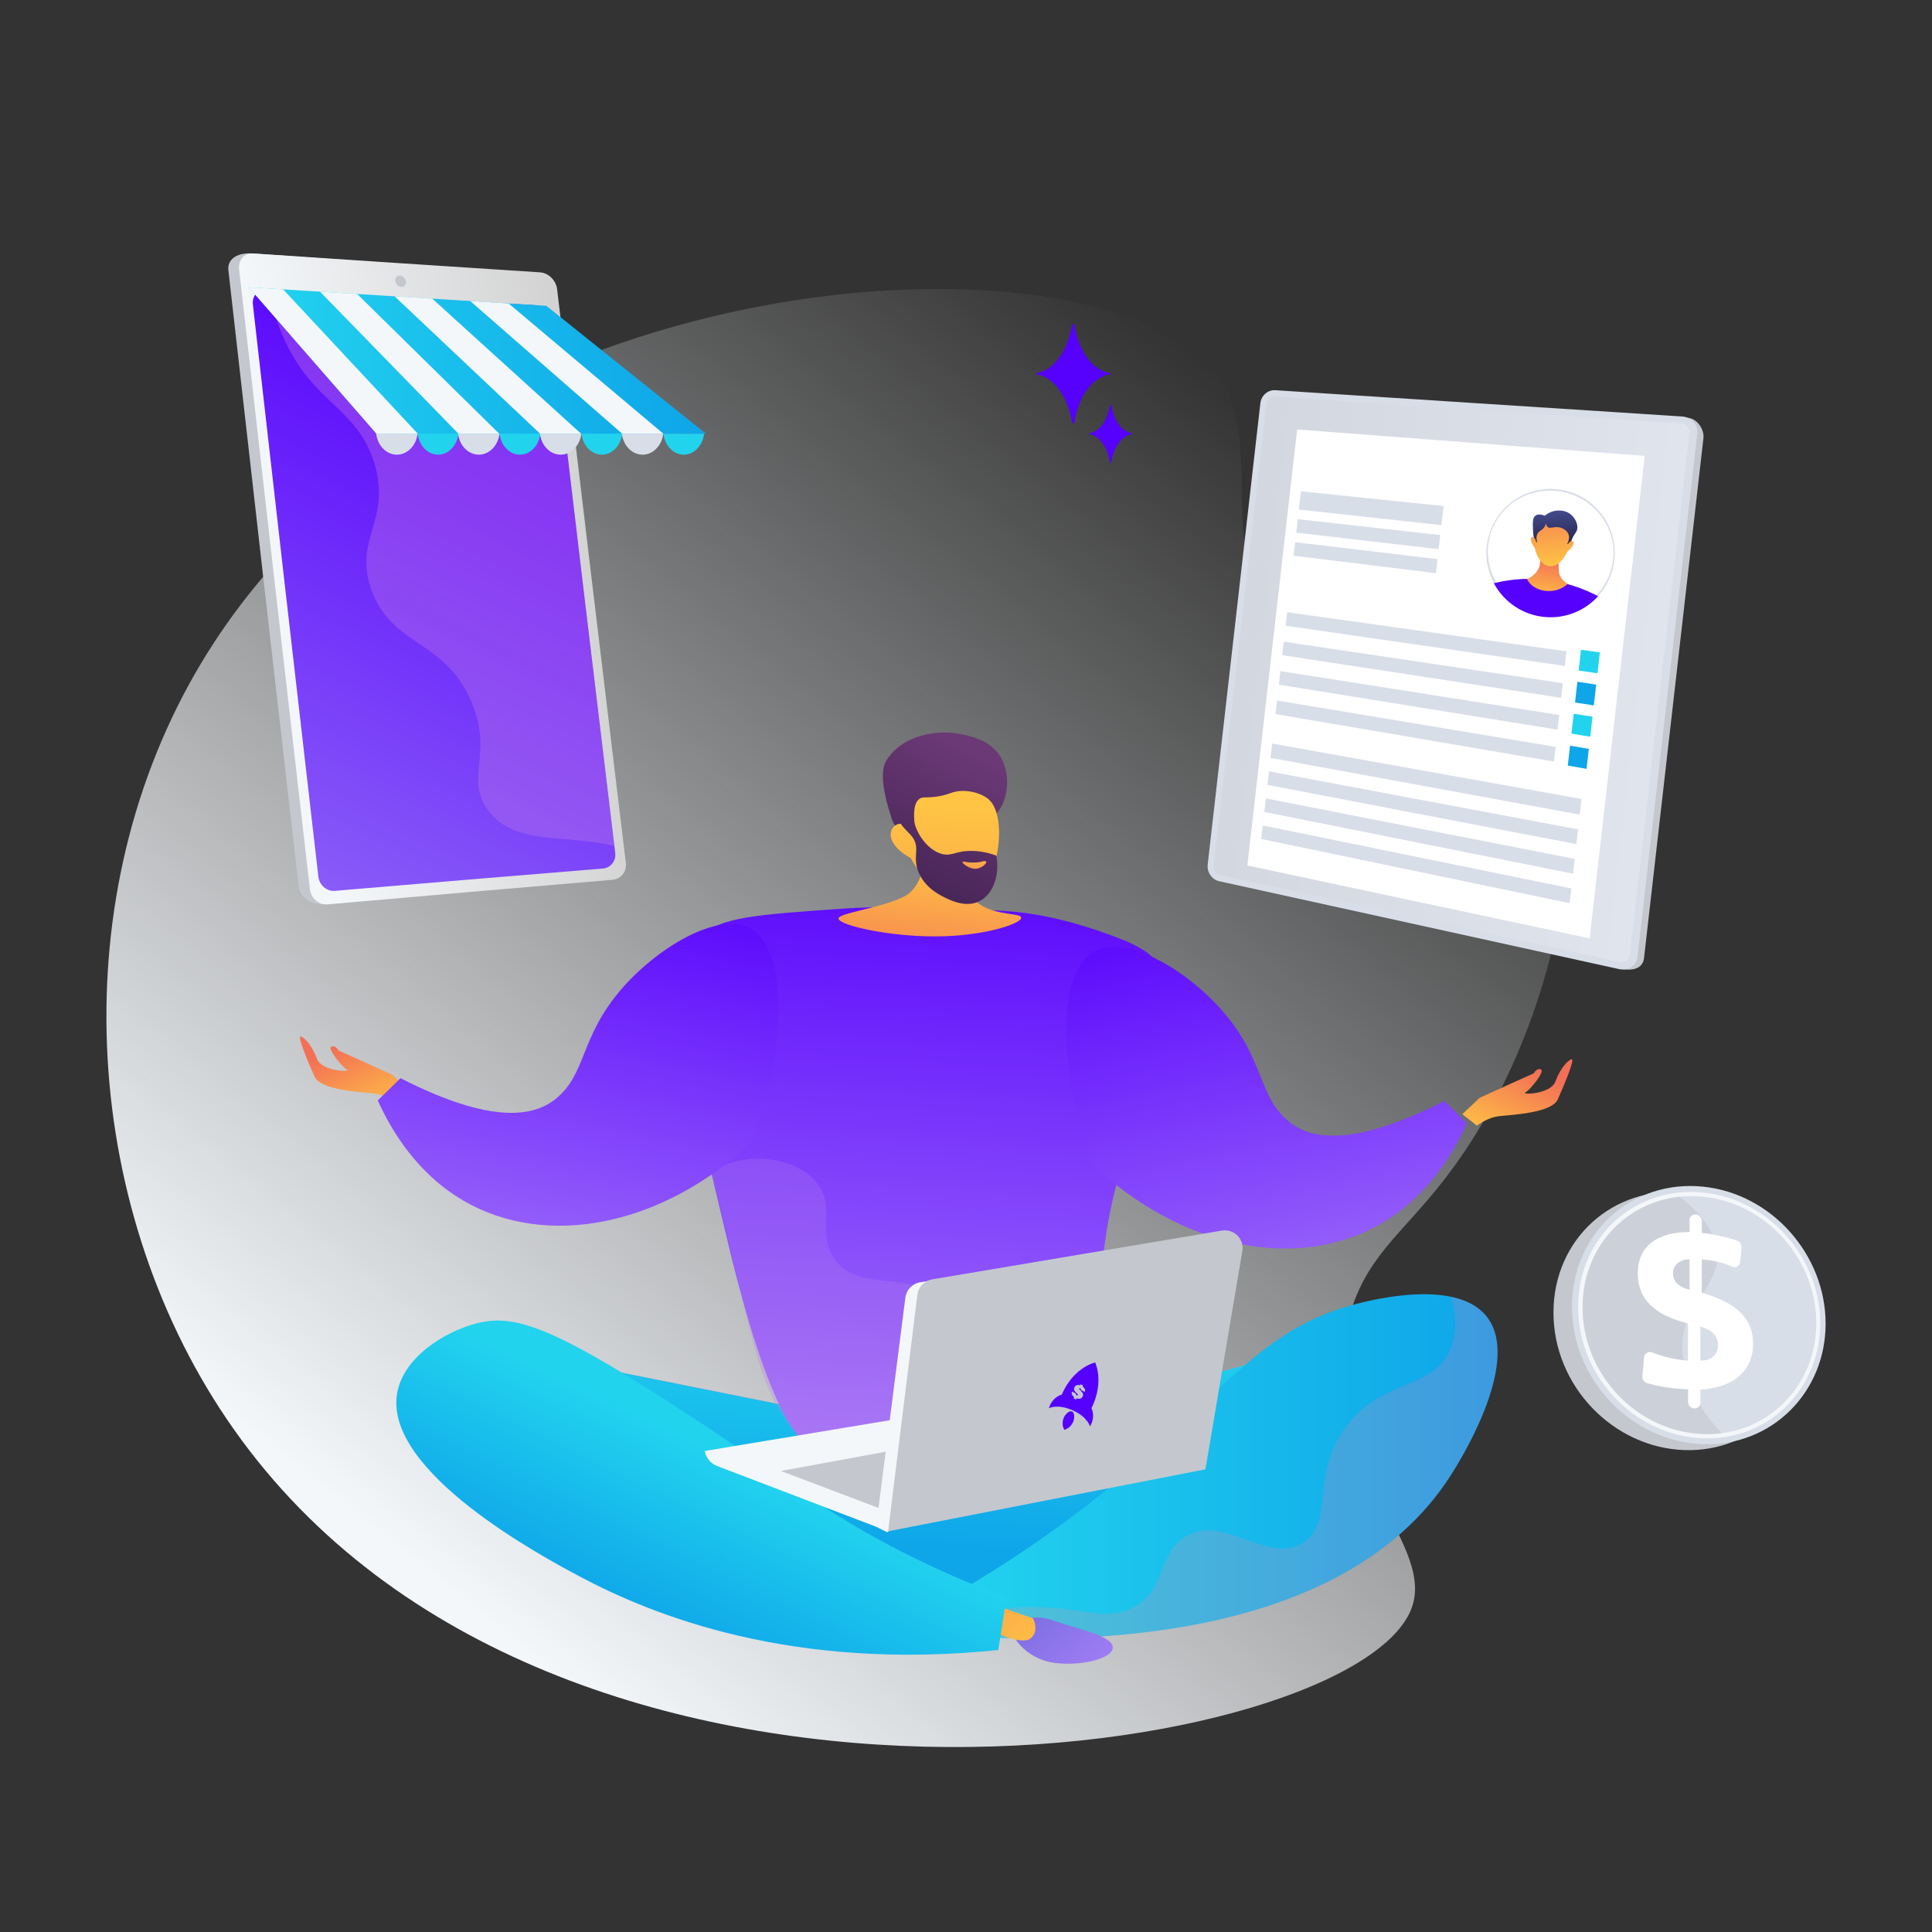 <?xml version="1.0" encoding="utf-8"?>
<!-- Generator: Adobe Illustrator 26.3.1, SVG Export Plug-In . SVG Version: 6.00 Build 0)  -->
<svg version="1.1" xmlns="http://www.w3.org/2000/svg" xmlns:xlink="http://www.w3.org/1999/xlink" x="0px" y="0px"
	 viewBox="0 0 3710 3710" style="enable-background:new 0 0 3710 3710;" xml:space="preserve">
<rect x="0" y="0" width="3710" height="3710" fill="#333333" stroke="none"/>
<style type="text/css">
	.st0{fill:url(#SVGID_1_);}
	.st1{fill:url(#SVGID_00000160896688799809194920000000088638745914719918_);}
	.st2{fill:url(#SVGID_00000114768589159360552670000000916610101831459970_);}
	.st3{fill:url(#SVGID_00000147204870069702115380000013896373234019776667_);}
	.st4{opacity:0.2;fill:url(#SVGID_00000113313823609042167560000003147364156641036438_);}
	.st5{fill:url(#SVGID_00000146487239285076876420000007849586025683480750_);}
	.st6{fill:url(#SVGID_00000139271290283342411630000007441562195427570822_);}
	.st7{fill:url(#SVGID_00000039095389055871220490000001279415176370859915_);}
	.st8{fill:url(#SVGID_00000165956166520152268160000015654372041398595497_);}
	.st9{fill:url(#SVGID_00000030482325080924571240000000154140766164916394_);}
	.st10{opacity:0.3;}
	.st11{fill:url(#SVGID_00000118388614925828169050000012135230536721087882_);}
	.st12{fill:url(#SVGID_00000094608969967970875420000011460242557178892984_);}
	.st13{fill:url(#SVGID_00000142886348695715846430000017576070085989547165_);}
	.st14{fill:url(#SVGID_00000117642329889234973890000004328752098018555282_);}
	.st15{fill:url(#SVGID_00000003099064615476731680000002661359896147264676_);}
	.st16{fill:url(#SVGID_00000106844350611236535360000016884986127813888686_);}
	.st17{fill:url(#SVGID_00000183966119680078263310000006536610217962425504_);}
	.st18{fill:url(#SVGID_00000172433405491365574630000007663666069402588826_);}
	.st19{fill:url(#SVGID_00000018205244182319700230000009979325192454413722_);}
	.st20{fill:#C4C8CE;}
	.st21{fill:#D8DEE8;}
	.st22{fill:#F4F7FA;}
	.st23{opacity:0.6;fill:#C4C8CE;}
	.st24{fill:#FFFFFF;}
	.st25{opacity:0.3;fill:url(#SVGID_00000024720314585863535550000015053126138209788810_);}
	.st26{fill:#5600FD;}
	.st27{fill:url(#SVGID_00000036212064984877406360000009456543812929062065_);}
	.st28{fill:url(#SVGID_00000139284714361231329880000012532775034628261038_);}
	.st29{fill:url(#SVGID_00000127756963255960845340000006083764199151207349_);}
	.st30{fill:url(#SVGID_00000021839848696605162920000004390374442326530436_);}
	.st31{fill:url(#SVGID_00000159441718294379325840000011560986378417216897_);}
	.st32{fill:none;}
	.st33{fill:#22D3EE;}
	.st34{fill:#0EA5E9;}
	.st35{fill:none;stroke:#FFFFFF;stroke-width:35;stroke-miterlimit:10;}
	.st36{fill:url(#SVGID_00000128449245535397973540000016626706088837831061_);}
	.st37{fill:url(#SVGID_00000147197989900510542920000016517547173600141194_);}
	.st38{opacity:0.3;fill:url(#SVGID_00000183939206187488004510000015464257663463150987_);}
	.st39{fill:url(#SVGID_00000053547786741743227400000008604871701094013350_);}
</style>
<g id="bg">
	<linearGradient id="SVGID_1_" gradientUnits="userSpaceOnUse" x1="853.753" y1="3044.696" x2="2569.719" y2="901.062">
		<stop  offset="0" style="stop-color:#F4F7FA"/>
		<stop  offset="1" style="stop-color:#F4F7FA;stop-opacity:0"/>
	</linearGradient>
	<path class="st0" d="M2340.1,723.2c94.4,135.2-16.3,354.4,123.8,456c136.4,99,304-63.3,432.5,21.9
		c190.7,126.4,155.9,704.6-122.9,1063.9c-83.8,108.1-153.9,150.1-184.9,272.3c-66.6,262.4,167.5,418.5,123,548.3
		c-100.3,292.2-1643.4,537.4-2262.5-340.8C159.9,2334.7,116.6,1742.5,375,1292.7C841.8,479.8,2128.2,419.9,2340.1,723.2z"/>
</g>
<g id="Layer_11">
	<g>
		
			<linearGradient id="SVGID_00000010990872842045791820000011993200337383396796_" gradientUnits="userSpaceOnUse" x1="1865.952" y1="2477.572" x2="1846.769" y2="2856.442">
			<stop  offset="0" style="stop-color:#FF9085"/>
			<stop  offset="1" style="stop-color:#FB6FBB"/>
		</linearGradient>
		<polygon style="fill:url(#SVGID_00000010990872842045791820000011993200337383396796_);" points="1846.4,2766.6 2689.1,2541.9 
			2731.3,2760.2 1959.8,3139.8 1348.9,2978.9 980.4,2593.2 		"/>
		
			<linearGradient id="SVGID_00000179610707633662499200000006226403585127899567_" gradientUnits="userSpaceOnUse" x1="1863.491" y1="2526.177" x2="1840.411" y2="2981.999">
			<stop  offset="0" style="stop-color:#22D3EE"/>
			<stop  offset="0.996" style="stop-color:#0EA5E9"/>
		</linearGradient>
		<polygon style="fill:url(#SVGID_00000179610707633662499200000006226403585127899567_);" points="1846.4,2766.6 2689.1,2541.9 
			2731.3,2760.2 1959.8,3139.8 1348.9,2978.9 980.4,2593.2 		"/>
		
			<linearGradient id="SVGID_00000031180314925625210160000011980036644186492068_" gradientUnits="userSpaceOnUse" x1="1819.936" y1="2815.889" x2="2875.773" y2="2815.889">
			<stop  offset="0" style="stop-color:#22D3EE"/>
			<stop  offset="0.996" style="stop-color:#0EA5E9"/>
		</linearGradient>
		<path style="fill:url(#SVGID_00000031180314925625210160000011980036644186492068_);" d="M1819.9,3068.7
			c167.5-95.7,291.2-193.2,375.2-266.9c165.2-145,241-254.4,408.2-297.6c29.9-7.7,200.2-51.7,255.2,28.9
			c60.8,89.3-57.4,275.9-71.8,298.6c-213.7,337.2-757.8,321.4-928.5,310.5C1845.4,3117.7,1832.7,3093.2,1819.9,3068.7z"/>
		
			<linearGradient id="SVGID_00000136370166477930522580000006922063548574777754_" gradientUnits="userSpaceOnUse" x1="1819.935" y1="2818.509" x2="2875.77" y2="2818.509">
			<stop  offset="0" style="stop-color:#FF9085"/>
			<stop  offset="1" style="stop-color:#FB6FBB"/>
		</linearGradient>
		<path style="opacity:0.2;fill:url(#SVGID_00000136370166477930522580000006922063548574777754_);" d="M2858.5,2533.1
			c-16.1-23.6-42.1-36.3-71.5-42.6c9.8,36.1,10.7,69.9-1.5,99.5c-33.4,80.9-132.3,56-201.7,150.8c-68.2,93.2-21,183-81.3,221.5
			c-69.1,44.1-154.8-58.9-228.8-9.6c-50.3,33.5-34.7,97-93.3,131.6c-40.5,23.9-80.3,12.6-126.4,6.4c-52.9-7.1-125.4-8.6-216.5,11.7
			c6.9,13.3,13.8,26.5,20.7,39.8c170.7,10.9,714.8,26.7,928.5-310.5C2801,2809,2919.3,2622.4,2858.5,2533.1z"/>
		
			<linearGradient id="SVGID_00000107569201397650758580000017598373832291997371_" gradientUnits="userSpaceOnUse" x1="2120.108" y1="3249.202" x2="1913.332" y2="2991.882">
			<stop  offset="0" style="stop-color:#AA80F9"/>
			<stop  offset="0.996" style="stop-color:#6165D7"/>
		</linearGradient>
		<path style="fill:url(#SVGID_00000107569201397650758580000017598373832291997371_);" d="M1946.6,3119.1c0,0,30.7-23.5,75.2-7.5
			c44.5,16,115.3,28.9,115.1,52.1c-0.1,23.2-70.9,37.7-119.8,28.2C1970.4,3182.8,1933.6,3139.5,1946.6,3119.1z"/>
		
			<linearGradient id="SVGID_00000132086585834714022500000003675288713238530985_" gradientUnits="userSpaceOnUse" x1="1995.859" y1="3187.563" x2="1706.525" y2="2823.563">
			<stop  offset="0" style="stop-color:#FFC444"/>
			<stop  offset="0.996" style="stop-color:#F36F56"/>
		</linearGradient>
		<path style="fill:url(#SVGID_00000132086585834714022500000003675288713238530985_);" d="M1901.6,3079.5l82,28.1
			c0,0,13.3,23.6-4.7,38.6c-18,15-80.4-16.7-80.4-16.7L1901.6,3079.5z"/>
		
			<linearGradient id="SVGID_00000163048666960477838690000003986096467079947153_" gradientUnits="userSpaceOnUse" x1="1397.556" y1="2796.913" x2="1148.527" y2="3314.893">
			<stop  offset="0" style="stop-color:#22D3EE"/>
			<stop  offset="0.638" style="stop-color:#0EA5E9"/>
		</linearGradient>
		<path style="fill:url(#SVGID_00000163048666960477838690000003986096467079947153_);" d="M762.4,2676.7
			c-24.2,150.2,279.9,312.7,349.5,349.9c141.9,75.8,408.8,182.8,805.1,141.9c5.3-33.7,10.5-67.4,15.8-101.1
			c-52.3-19.1-129.9-50.2-219.9-97.4c-153.6-80.6-211.9-138.1-425.1-275.5c-235.9-152-304.6-171.5-374.8-152.7
			C852.8,2558,773.6,2606.9,762.4,2676.7z"/>
		
			<linearGradient id="SVGID_00000029754049115965345900000002959355656580354479_" gradientUnits="userSpaceOnUse" x1="1717.212" y1="2916.33" x2="1801.464" y2="1599.204">
			<stop  offset="0" style="stop-color:#AA80F9"/>
			<stop  offset="1" style="stop-color:#5600FD"/>
		</linearGradient>
		<path style="fill:url(#SVGID_00000029754049115965345900000002959355656580354479_);" d="M1350.5,1796.5
			c29.4-35,106.8-40.4,261.6-51.2c29.6-2.1,133.7-8.6,271.2,1.6c41.3,3.1,124.5-1.5,275.9,59c11,4.4,21.8,9.8,34.3,17.1
			c122.6,71.3-0.5,337.9-7.9,329.8c-23.5,55.1-52.4,138.7-65.4,245.5c-16.8,138,0.6,251.5,15.3,318.2
			c-59.3,39.5-157.3,93.1-285.1,110.3c-95,12.7-201.4,26.5-291.5-43.3c-28.5-22-83.6-74.3-160.2-394.1
			C1319.6,2059.7,1277.4,1883.5,1350.5,1796.5z"/>
		
			<linearGradient id="SVGID_00000180346110764609145730000000107944151650644128_" gradientUnits="userSpaceOnUse" x1="2073.068" y1="2254.681" x2="1963.602" y2="2516.888" gradientTransform="matrix(0.957 -0.289 0.289 0.957 -837.656 83.652)">
			<stop  offset="0" style="stop-color:#FFC444"/>
			<stop  offset="0.996" style="stop-color:#F36F56"/>
		</linearGradient>
		<path style="fill:url(#SVGID_00000180346110764609145730000000107944151650644128_);" d="M1780.1,1616.7c0,0,0.1,83.6-44.3,105.1
			c-44.4,21.6-115.1,30-124.8,40.1c-0.3,0.3-0.8,0.9-0.8,1.8c-0.7,12.9,103.9,37.4,202.8,34.2c83.5-2.7,148.6-24.7,147.9-35.7
			c-0.7-11.3-69.9-1-96.4-43.2c-13.1-20.8-34.6-55.6-31.1-73.6L1780.1,1616.7z"/>
		<g class="st10">
			
				<linearGradient id="SVGID_00000152258560558428851400000007155857249313543347_" gradientUnits="userSpaceOnUse" x1="1608.511" y1="3960.736" x2="1759.905" y2="1593.961">
				<stop  offset="3.597120e-03" style="stop-color:#E38DDD"/>
				<stop  offset="1" style="stop-color:#9571F6"/>
			</linearGradient>
			<path style="fill:url(#SVGID_00000152258560558428851400000007155857249313543347_);" d="M1375.8,2244.6
				c17.2-9,46.5-20.7,83.7-19.5c10.6,0.3,69,2.1,104.9,41.6c44,48.5,3.2,97.9,36.3,148.3c47.4,72.1,150.8,19.3,231.6,86.1
				c67.8,56,30.2,127.6,88.1,198.8c29.7,36.5,70.8,59.3,116.4,72.9c-51.2,23.5-113.2,44.4-184.5,54c-95,12.8-201.4,26.5-291.5-43.3
				c-3.2-2.5-6.7-5.3-10.6-8.9c-85.1-78.8-98.5-172.2-149.6-385.2c-7.3-30.3-19.1-78.7-35-139
				C1368.3,2248.7,1371.7,2246.7,1375.8,2244.6"/>
		</g>
	</g>
</g>
<g id="left_hand">
	<g>
		
			<linearGradient id="SVGID_00000055699824910692175570000001897803913676495750_" gradientUnits="userSpaceOnUse" x1="-814.344" y1="2195.234" x2="-744.303" y2="2046.794" gradientTransform="matrix(1 0 0 1 3681.096 0)">
			<stop  offset="0" style="stop-color:#FFC444"/>
			<stop  offset="0.996" style="stop-color:#F36F56"/>
		</linearGradient>
		<path style="fill:url(#SVGID_00000055699824910692175570000001897803913676495750_);" d="M2841.3,2108.2
			c20-9.2,40.1-18.3,60.3-27.5c14.6-6.6,29.2-13.1,43.7-19.6c0,0,5.7-11,13.8-7.4c8,3.7-20.7,39.2-29.9,44.1
			c-9.2,4.9,48.3,3.7,57.5-20.8c9.2-24.5,23-40.4,31-42.9c8-2.5-14.9,51.5-26.4,77.2c-11.5,25.7-87.4,29.4-111.5,31.9
			c-24.1,2.5-43.7,18.4-43.7,18.4c-9.3-7.4-18.7-14.8-28-22.1C2819.2,2129,2830.2,2118.6,2841.3,2108.2z"/>
		
			<linearGradient id="SVGID_00000021810251215759094290000009501665382197351301_" gradientUnits="userSpaceOnUse" x1="-1027.946" y1="3144.481" x2="-1339.85" y2="1668.939" gradientTransform="matrix(1 0 0 1 3681.096 0)">
			<stop  offset="0.314" style="stop-color:#AA80F9"/>
			<stop  offset="0.996" style="stop-color:#5600FD"/>
		</linearGradient>
		<path style="fill:url(#SVGID_00000021810251215759094290000009501665382197351301_);" d="M2773.3,2114.2
			c14.6,14.2,29.1,28.5,43.7,42.7c-24.6,54.7-73.6,139.2-163.8,192.1c-159.9,93.7-383.5,49.7-557-114.5
			c-69.1-200.9-61.9-368.9,4.3-407.1c61.8-35.7,182.1,37.4,250.5,118c78.9,93,64.8,161.6,125.6,209.6
			C2517.3,2187.1,2597.5,2204,2773.3,2114.2z"/>
	</g>
</g>
<g id="right_hand">
	<g>
		
			<linearGradient id="SVGID_00000098922973408057482310000005608832248225888692_" gradientUnits="userSpaceOnUse" x1="-279.303" y1="2151.516" x2="-209.261" y2="2003.076" gradientTransform="matrix(-1 0 0 1 449.334 0)">
			<stop  offset="0" style="stop-color:#FFC444"/>
			<stop  offset="0.996" style="stop-color:#F36F56"/>
		</linearGradient>
		<path style="fill:url(#SVGID_00000098922973408057482310000005608832248225888692_);" d="M754.1,2064.4
			c-20-9.2-40.1-18.3-60.3-27.5c-14.6-6.6-29.2-13.1-43.7-19.6c0,0-5.7-11-13.8-7.4c-8,3.7,20.7,39.2,29.9,44.1
			c9.2,4.9-48.3,3.7-57.5-20.8c-9.2-24.5-23-40.4-31-42.9c-8-2.5,14.9,51.5,26.4,77.2c11.5,25.7,87.4,29.4,111.5,31.9
			c24.1,2.5,43.7,18.4,43.7,18.4c9.3-7.4,18.7-14.8,28-22.1C776.2,2085.3,765.1,2074.9,754.1,2064.4z"/>
		
			<linearGradient id="SVGID_00000103982468264657965640000007985895125809242559_" gradientUnits="userSpaceOnUse" x1="-439.904" y1="3100.763" x2="-751.808" y2="1625.221" gradientTransform="matrix(-1 0 0 1 449.334 0)">
			<stop  offset="0.314" style="stop-color:#AA80F9"/>
			<stop  offset="0.996" style="stop-color:#5600FD"/>
		</linearGradient>
		<path style="fill:url(#SVGID_00000103982468264657965640000007985895125809242559_);" d="M769.1,2070.4
			c-14.6,14.2-29.1,28.5-43.7,42.7c24.6,54.7,73.6,139.2,163.8,192.1c159.9,93.7,383.5,49.7,557-114.5
			c69.1-200.9,61.9-368.9-4.3-407.1c-61.8-35.7-182.1,37.4-250.5,118c-78.9,93-64.8,161.6-125.6,209.6
			C1025.1,2143.3,944.9,2160.3,769.1,2070.4z"/>
	</g>
</g>
<g id="head">
	<g>
		
			<linearGradient id="SVGID_00000096052908234648675190000015659757721091762564_" gradientUnits="userSpaceOnUse" x1="-2045.907" y1="2036.755" x2="-2213.325" y2="1611.546" gradientTransform="matrix(-0.994 -0.109 -0.109 0.994 -175.265 -408.536)">
			<stop  offset="0" style="stop-color:#311944"/>
			<stop  offset="1" style="stop-color:#6B3976"/>
		</linearGradient>
		<path style="fill:url(#SVGID_00000096052908234648675190000015659757721091762564_);" d="M1913.4,1562.5
			c22.7-25.4,28.5-74.3,8.2-108.5c-17.4-29.4-48.4-37.5-67-42.3c-53.8-14-124.6,0.6-153.3,50.1c-17,29.3,7.5,98.4,11.2,110.8
			c4.2,13.9,13.6,19.8,21.8,31c11.3,15.6,29,40.2,57.8,81.4c3.5-10.5,8.6-23.4,16-37.2c2.8-5.3,14.2-25.9,30.1-42.2
			C1869.9,1573.1,1891.9,1586.6,1913.4,1562.5z"/>
		
			<linearGradient id="SVGID_00000008844482184783981710000008233600376950263471_" gradientUnits="userSpaceOnUse" x1="3592.206" y1="1904.216" x2="3584.352" y2="2537.028" gradientTransform="matrix(0.999 4.820000e-02 -4.820000e-02 0.999 -1678.51 -523.643)">
			<stop  offset="0" style="stop-color:#FFC444"/>
			<stop  offset="0.996" style="stop-color:#F36F56"/>
		</linearGradient>
		<path style="fill:url(#SVGID_00000008844482184783981710000008233600376950263471_);" d="M1749.1,1647.8c0,0,30,66.7,101.6,71.4
			c64.1,4.3,87.4-145,49.7-182.5c-12.6-12.5-39.4-20.6-62.1-17.1c-13.4,2.1-18.4,7.2-40.4,10.2c-20.3,2.7-25.7-0.3-32.1,4.1
			c-8.1,5.6-15.1,21.1-6.7,66.8c-11-14.6-25.1-21.6-35.9-17.8c-1.7,0.6-6.4,3.1-9.3,7.6C1703.4,1606.5,1716.3,1630.5,1749.1,1647.8z
			"/>
		
			<linearGradient id="SVGID_00000181765694272153627480000000159156377881130431_" gradientUnits="userSpaceOnUse" x1="-2097.868" y1="2063.098" x2="-2269.435" y2="1627.35" gradientTransform="matrix(-0.994 -0.109 -0.109 0.994 -175.265 -408.536)">
			<stop  offset="0" style="stop-color:#311944"/>
			<stop  offset="1" style="stop-color:#6B3976"/>
		</linearGradient>
		<path style="fill:url(#SVGID_00000181765694272153627480000000159156377881130431_);" d="M1763.7,1524.5
			c2.8,2.8-7.7,13.6-9.9,30.6c-4.4,33,23.7,77.2,55.9,85c19,4.6,25.5-6.9,57.6-6.1c19.9,0.5,36,5.3,46.1,9.1
			c6.6,37.8-6.2,72.8-30.8,86.5c-26.5,14.8-57.3-0.6-70.1-7c-8.6-4.3-36.1-17.9-48.5-47.5c-12.8-30.8,4-46-12-67.8
			c-8.1-11-19.4-16.8-29.2-37.3c-2.6-5.6-4.3-10.4-5.3-13.6C1735.7,1540.4,1759.6,1520.4,1763.7,1524.5z"/>
		
			<linearGradient id="SVGID_00000064349655398681661030000008133289910232622237_" gradientUnits="userSpaceOnUse" x1="-2262.192" y1="1804.104" x2="-2253.636" y2="1880.376" gradientTransform="matrix(-0.994 -0.109 -0.109 0.994 -175.265 -408.536)">
			<stop  offset="0" style="stop-color:#FFC444"/>
			<stop  offset="1" style="stop-color:#F36F56"/>
		</linearGradient>
		<path style="fill:url(#SVGID_00000064349655398681661030000008133289910232622237_);" d="M1889,1653.5c0,0-14.5,5.7-38.1,1.1
			c-1.2-0.2-2.5,0-2.7,0.6c-0.8,2.3,13.5,15,27.9,12.8c10.3-1.6,18.9-10.5,17.8-13.2C1893.6,1653.6,1891.3,1653.4,1889,1653.5z"/>
	</g>
</g>
<g id="dollar">
	<g>
		<path class="st20" d="M3470.1,2553.2c0,131.8-103,235.4-234.7,231.4c-137-4.2-252.3-122.6-252.3-264.2s115.3-244.5,252.3-230.2
			C3367.1,2303.9,3470.1,2421.4,3470.1,2553.2z"/>
		<path class="st21" d="M3505.7,2541.8c0,131.8-103,235.4-234.7,231.4c-137-4.2-252.3-122.6-252.3-264.2
			c0-141.6,115.3-244.5,252.3-230.2C3402.7,2292.5,3505.7,2410,3505.7,2541.8z"/>
		<path class="st22" d="M3495.3,2541.1c0,126-98.6,224.9-224.4,220.8c-130.7-4.2-240.4-117.2-240.4-252.1
			c0-135,109.7-233.1,240.4-219.7C3396.8,2302.9,3495.3,2415.1,3495.3,2541.1z"/>
		<path class="st21" d="M3487.9,2540.6c0,121.8-95.4,217.3-217,213.3c-126.1-4.2-231.9-113.3-231.9-243.5
			c0-130.2,105.8-225,231.9-212.3C3392.6,2310.4,3487.9,2418.8,3487.9,2540.6z"/>
		<path class="st23" d="M3231.7,2570.4c7.3-72.4,73.9-103.1,65.2-169.7c-5.4-41-36.5-75.6-71.2-102.7
			c-105.3,11-186.7,98.2-186.7,212.2c0,130.2,105.8,239.3,231.9,243.5c12.2,0.4,24.2-0.2,35.8-1.8
			C3256.7,2702.3,3225.4,2632.6,3231.7,2570.4z"/>
		<g>
			<path class="st24" d="M3256.2,2332.1L3256.2,2332.1c6.5,0.6,11.7,6.4,11.7,13v22.4c12.9,1.4,25.9,3.7,38.9,6.7
				c9.6,2.2,19.1,4.9,28.5,8c5.7,1.9,9.5,7.6,8.9,13.5l-2.8,28.1c-0.7,7.5-8.1,11.8-15,8.7c-6.2-2.8-12.6-5.1-19.1-7.1
				c-11.4-3.4-23.4-5.7-36.1-6.7l-3.3-0.3v64.2c33.8,9.4,58.5,22.1,74.6,38.1c15.9,15.9,23.9,35.7,23.9,59.5
				c0,25.7-8.8,46.3-26.4,61.9c-17.7,15.6-42.6,24.4-74.7,26.3v24.8c0,6.6-5.2,11.7-11.7,11.4l-0.2,0c-6.5-0.3-11.8-5.8-11.8-12.4
				v-24.4l-5.2-0.2c-15.1-0.7-29.5-2.2-43.3-4.6c-10.2-1.8-20.2-4.1-29.9-6.9c-5.9-1.7-9.9-7.3-9.4-13.3l3.2-36.2
				c0.7-7.8,8.6-12.4,16-9.4c8.7,3.4,17.4,6.3,26.3,8.6c13.8,3.6,27.9,6,42.1,7l0.2-71.4c-32.4-8-56.7-19.9-72.6-35.6
				c-16-15.8-24-36-24-60.6c0-25.4,8.7-45.1,26.1-58.9c17.3-13.7,41.8-20.5,73.5-20.5v-22.9
				C3244.4,2336.3,3249.7,2331.5,3256.2,2332.1z M3244.4,2417.8c-10,0.7-17.8,3.5-23.4,8.3c-5.6,4.8-8.4,11.2-8.4,19.3
				c0,7.6,2.6,14,7.8,19.2c5.2,5.1,13.2,9.2,24,12.3V2417.8z M3265.2,2547.2v65.5c10.9,0,19.2-2.6,25.1-7.8
				c5.8-5.2,8.7-12.6,8.7-22.1c0-8.7-2.7-15.8-8.1-21.6C3285.4,2555.6,3276.9,2550.9,3265.2,2547.2z"/>
		</g>
	</g>
</g>
<g id="tablet">
	<g>
		<path class="st20" d="M2460.7,758.7l780.5,43.7c18,1.2,31.8,22.5,29.9,38.9l-114.1,998.4c-2.6,22.7-26.3,24.6-43.9,20.7
			l-759.3-166.2c-13.9-3-23.7-17.2-22.1-31.6l100.5-879.5C2433.8,768.8,2446.6,757.8,2460.7,758.7z"/>
		<path class="st21" d="M2448.8,749.3l781.3,50.5c18,1.2,31.1,15.5,29.2,32l-114.9,1006.3c-1.9,16.5-17.8,26.7-35.4,22.8
			l-767.8-168.7c-13.9-3-23.7-17.3-22.1-31.8L2420.3,774C2422,759.5,2434.7,748.4,2448.8,749.3z"/>
		
			<linearGradient id="SVGID_00000064352052869104197670000012044043540628171404_" gradientUnits="userSpaceOnUse" x1="2426.242" y1="1514.698" x2="3239.646" y2="1514.698" gradientTransform="matrix(-0.994 -0.114 -0.114 0.994 5769.452 102.874)">
			<stop  offset="0" style="stop-color:#F4F7FA"/>
			<stop  offset="0.997" style="stop-color:#C4C8CE"/>
		</linearGradient>
		<path style="opacity:0.3;fill:url(#SVGID_00000064352052869104197670000012044043540628171404_);" d="M3110.5,1847.3
			c9.5,2.1,18.1-3.5,19.1-12.4l114.7-1004.1c1-8.9-6.1-16.6-15.7-17.3l-781.1-52c-7.6-0.5-14.5,5.5-15.4,13.3l-101.4,888.1
			c-0.9,7.9,4.5,15.6,12,17.2L3110.5,1847.3z"/>
		<polygon class="st24" points="2395.3,1662 3052.5,1801.9 3158.3,875.5 2490.9,824.7 		"/>
		<path class="st21" d="M2960.7,1186c71.3,10.5,138.1-38.3,146.3-110c8.3-72.8-47.2-137.2-120.9-142.4
			c-70.6-4.9-130.7,46.8-136.6,114.3C2843.6,1114.5,2892.4,1175.9,2960.7,1186z"/>
		<path class="st24" d="M2857.7,1048.8c-5.5,62.3,40,119.4,103.9,128.7c66.4,9.6,128.3-35.8,135.9-102.6
			c7.7-67.7-43.7-127.4-112.3-132.4C2919.4,937.8,2863.3,985.7,2857.7,1048.8z"/>
		<path class="st26" d="M3088.2,1156.7c0,0-102-75-237.3-31.6c0,0,11.6,52.6,108.9,69.7C3063.2,1213,3088.2,1156.7,3088.2,1156.7z"
			/>
		
			<linearGradient id="SVGID_00000100352741569073822440000014159782224738441117_" gradientUnits="userSpaceOnUse" x1="2664.694" y1="1279.381" x2="2665.132" y2="1364.376" gradientTransform="matrix(-0.994 -0.114 -0.114 0.994 5769.452 102.874)">
			<stop  offset="3.597000e-03" style="stop-color:#F36F56"/>
			<stop  offset="1" style="stop-color:#FFC444"/>
		</linearGradient>
		<path style="fill:url(#SVGID_00000100352741569073822440000014159782224738441117_);" d="M2992.3,1063.5l1,29.7
			c-0.7,18.7,17.4,28,17.4,28c-24.7,22.6-66.4,16.1-78.6-9.6c10.4-2.4,23.2-16.2,24.7-26.8l3.5-24.7L2992.3,1063.5z"/>
		
			<linearGradient id="SVGID_00000124155864827480443630000003569312894367954572_" gradientUnits="userSpaceOnUse" x1="2678.419" y1="1160.779" x2="2656.715" y2="1294.812" gradientTransform="matrix(-0.994 -0.114 -0.114 0.994 5769.452 102.874)">
			<stop  offset="3.597000e-03" style="stop-color:#F36F56"/>
			<stop  offset="1" style="stop-color:#FFC444"/>
		</linearGradient>
		<path style="fill:url(#SVGID_00000124155864827480443630000003569312894367954572_);" d="M2946.2,1032.5
			c-2.4,24.6,10.1,52.7,28.8,54.8c19,2.2,37.3-22.8,39.9-47.9c2.6-25.2-11.6-40.5-30.8-42.2
			C2965.1,995.5,2948.6,1007.7,2946.2,1032.5z"/>
		
			<linearGradient id="SVGID_00000126322209482816405240000010169124459991602058_" gradientUnits="userSpaceOnUse" x1="2667.098" y1="1188.112" x2="2656.452" y2="1253.862" gradientTransform="matrix(-0.994 -0.114 -0.114 0.994 5769.452 102.874)">
			<stop  offset="0" style="stop-color:#444B8C"/>
			<stop  offset="0.996" style="stop-color:#26264F"/>
		</linearGradient>
		<path style="fill:url(#SVGID_00000126322209482816405240000010169124459991602058_);" d="M3015.3,1045.9c-1.9-0.5-3.8-1-5.7-1.5
			c1.1-2,5.7-10.7,2-19.2c-3.5-8.1-13.4-12.8-21.2-13c-8.9-0.3-14.5,3.2-18.6-0.3c-2.3-2-2.8-5.2-2.8-7.6c-0.4,1.5-1,3.8-2.4,6.3
			c-4,7-9.6,8-13.1,12.6c-2.3,3.1-4.2,8.4-1.8,18.2c-1.6-0.3-3.3-0.5-4.9-0.8c-1.2-5.5-2.6-13.4-3-22.8c-0.6-14.1-1-23.8,5-27.9
			c1.2-0.8,6.4-4.1,17.7,0.4c3-2.6,9.3-7.2,18.5-9.1c3.2-0.6,19.1-3.8,31.8,7c8.7,7.4,14.7,20.3,11.3,30.2
			c-1.8,5.2-5.5,7.3-9.5,17.3C3016.7,1040,3015.8,1043.6,3015.3,1045.9z"/>
		
			<linearGradient id="SVGID_00000150070018207870330800000000531573281638229131_" gradientUnits="userSpaceOnUse" x1="2713.538" y1="1168.036" x2="2692.109" y2="1300.373" gradientTransform="matrix(-0.994 -0.114 -0.114 0.994 5769.452 102.874)">
			<stop  offset="3.597000e-03" style="stop-color:#F36F56"/>
			<stop  offset="1" style="stop-color:#FFC444"/>
		</linearGradient>
		<path style="fill:url(#SVGID_00000150070018207870330800000000531573281638229131_);" d="M2950,1042.1c0,0-1.1-11-7.8-10.6
			c-6.7,0.4,1,19,6.7,21.8L2950,1042.1z"/>
		
			<linearGradient id="SVGID_00000010297418461101876600000016916196715617493129_" gradientUnits="userSpaceOnUse" x1="2645.206" y1="1154.1" x2="2623.237" y2="1289.776" gradientTransform="matrix(-0.994 -0.114 -0.114 0.994 5769.452 102.874)">
			<stop  offset="3.597000e-03" style="stop-color:#F36F56"/>
			<stop  offset="1" style="stop-color:#FFC444"/>
		</linearGradient>
		<path style="fill:url(#SVGID_00000010297418461101876600000016916196715617493129_);" d="M3009.6,1048.2c0,0,3.4-10.8,10.2-9
			c6.8,1.8-5,18.8-11.3,20.3L3009.6,1048.2z"/>
		<path class="st32" d="M2866,1049.7c-5.2,57.9,37.2,110.9,96.4,119.3c61.5,8.7,118.6-33.4,125.5-95.1
			c7-62.5-40.3-117.7-103.6-122.5C2923.3,946.8,2871.2,991.2,2866,1049.7z"/>
		<g>
			<polygon class="st21" points="2494.2,978.5 2767.9,1008.4 2772.1,971.8 2498.2,943.4 			"/>
			<polygon class="st21" points="2489.1,1022.8 2762.6,1054.6 2765.7,1027.5 2492.1,996.9 			"/>
			<polygon class="st21" points="2484.1,1067.1 2757.3,1100.7 2760.4,1073.7 2487.1,1041.2 			"/>
		</g>
		<polygon class="st33" points="3031.5,1287.6 3067.6,1292.9 3072.2,1252.8 3036,1247.7 		"/>
		<polygon class="st21" points="2468.7,1201.6 3004.9,1278.8 3008.1,1250.7 2471.7,1175.6 		"/>
		<polygon class="st34" points="3024.5,1349 3060.6,1354.6 3065.1,1314.6 3029,1309.2 		"/>
		<polygon class="st21" points="2462.3,1258.1 2997.9,1340 3001.1,1311.9 2465.2,1232.2 		"/>
		<polygon class="st33" points="3017.6,1408.7 3053.7,1414.7 3058.1,1376.3 3022,1370.6 		"/>
		<polygon class="st21" points="2455.8,1314.7 2990.9,1401.2 2994.2,1373 2458.8,1288.7 		"/>
		<polygon class="st34" points="3010.6,1470.1 3046.6,1476.4 3051,1438 3015,1432 		"/>
		<polygon class="st21" points="2449.3,1371.2 2984,1462.4 2987.2,1434.2 2452.3,1345.2 		"/>
		<polygon class="st21" points="2439.7,1455.3 3033.5,1564.3 3037,1534.3 2442.9,1427.8 		"/>
		<polygon class="st21" points="2433.8,1507.2 3027.1,1621 3030.3,1592.6 2436.8,1481.2 		"/>
		<polygon class="st21" points="2427.9,1559.2 3020.6,1677.7 3023.8,1649.3 2430.8,1533.2 		"/>
		<polygon class="st21" points="2421.9,1611.1 3014.1,1734.4 3017.4,1706.1 2424.9,1585.1 		"/>
		<circle class="st35" cx="2977.5" cy="1062" r="140.8"/>
	</g>
</g>
<g id="market">
	<g>
		<path class="st20" d="M1045.3,555.9c43.7,369.7,87.5,735.5,131.2,1097.5c2,16.2-9.2,30.6-24.9,31.9
			C975.8,1702,800,1719,624.2,1736.4c-31.4,1.5-48.6-16-50.6-33.5c-45-390.8-90-785.6-135.1-1184.5c-2-17.9,13.2-33.3,44.5-31.8
			c176.7,12.6,353.3,25,530,37.3C1028.9,524.9,1043.4,539.3,1045.3,555.9z"/>
		
			<linearGradient id="SVGID_00000021807058317184898640000006326759583996939195_" gradientUnits="userSpaceOnUse" x1="639.257" y1="1112.667" x2="1236.679" y2="1089.828" gradientTransform="matrix(1 0 0.117 1.003 -223.905 -3.761)">
			<stop  offset="1.579771e-02" style="stop-color:#F4F7FA"/>
			<stop  offset="1" style="stop-color:#D3D3D3"/>
		</linearGradient>
		<path style="fill:url(#SVGID_00000021807058317184898640000006326759583996939195_);" d="M1069.8,555.1
			c44,371.3,88,738.7,132,1102.2c2,16.3-9.3,30.7-25.1,32.1c-182.5,15.5-365.1,31.2-547.6,47.3c-16.7,1.5-32-11.7-34-29.3
			c-45.3-392.5-90.6-789.2-135.9-1190c-2-18,10-31.8,26.8-30.7c183.8,12.3,367.5,24.4,551.3,36.3
			C1053.2,524,1067.8,538.5,1069.8,555.1z"/>
		
			<linearGradient id="SVGID_00000013912694139499655650000004289724666335031188_" gradientUnits="userSpaceOnUse" x1="1049.73" y1="662.776" x2="421.845" y2="1965.126">
			<stop  offset="1.100647e-02" style="stop-color:#5600FD"/>
			<stop  offset="0.957" style="stop-color:#9571F6"/>
		</linearGradient>
		<path style="fill:url(#SVGID_00000013912694139499655650000004289724666335031188_);" d="M1059.1,615.9
			c40.8,344,81.5,684.7,122.3,1022c1.8,15.2-8.7,28.7-23.4,29.9c-171.7,14-343.3,28.3-515,42.9c-15.5,1.3-29.8-11-31.7-27.4
			c-41.9-362.6-83.8-728.7-125.7-1098.3c-1.9-16.7,9.3-29.7,25-28.7c172.7,10.1,345.5,20,518.2,29.9
			C1043.7,586.9,1057.3,600.3,1059.1,615.9z"/>
		
			<linearGradient id="SVGID_00000044142154314247725650000016786075507775581112_" gradientUnits="userSpaceOnUse" x1="1042.285" y1="688.091" x2="-31.007" y2="2914.299">
			<stop  offset="3.597120e-03" style="stop-color:#E38DDD"/>
			<stop  offset="1" style="stop-color:#9571F6"/>
		</linearGradient>
		<path style="opacity:0.3;fill:url(#SVGID_00000044142154314247725650000016786075507775581112_);" d="M1028.8,586
			c-170.7-9.7-341.4-19.6-512.1-29.5c5.3,30.3,14.5,63.4,30,97c56.6,122.8,139.8,129.6,172.3,236.6c33.5,110.3-42.1,144.8-5.1,244.4
			c40.1,108,138.4,92.4,190.3,210.9c44.8,102.1-12.9,148.8,33.4,210.9c50.8,68,144.7,45,242.1,68
			c-40.2-332.9-80.5-669.1-120.7-1008.6C1057.3,600.3,1043.7,586.9,1028.8,586z"/>
		<path class="st20" d="M779.5,540.7c0.7,6-3.3,10.6-9,10.2c-5.7-0.3-10.8-5.5-11.5-11.5c-0.7-6,3.3-10.6,9-10.2
			C773.7,529.5,778.8,534.7,779.5,540.7z"/>
		<ellipse class="st33" cx="841.2" cy="826.5" rx="39.5" ry="46.6"/>
		<ellipse class="st33" cx="998.4" cy="826.5" rx="39.5" ry="46.6"/>
		<ellipse class="st21" cx="919.4" cy="826.5" rx="40.1" ry="46.6"/>
		<ellipse class="st33" cx="1155.7" cy="826.5" rx="39.5" ry="46.6"/>
		<ellipse class="st21" cx="1076.6" cy="826.5" rx="40.1" ry="46.6"/>
		<ellipse class="st21" cx="1233.9" cy="826.5" rx="40.1" ry="46.6"/>
		<ellipse class="st21" cx="762.1" cy="826.5" rx="40.1" ry="46.6"/>
		
			<linearGradient id="SVGID_00000180366179048176476450000016274284376709369250_" gradientUnits="userSpaceOnUse" x1="477.733" y1="692.195" x2="1355.658" y2="692.195">
			<stop  offset="0" style="stop-color:#22D3EE"/>
			<stop  offset="1" style="stop-color:#0EA5E9"/>
		</linearGradient>
		<polygon style="fill:url(#SVGID_00000180366179048176476450000016274284376709369250_);" points="477.7,551.6 722.9,832.8 
			1355.7,832.8 1049,587.2 		"/>
		<g>
			<polygon class="st22" points="477.7,551.6 722.9,832.8 802.2,832.8 543.7,555.7 			"/>
			<polygon class="st22" points="614.5,560.1 880.3,832.8 958.6,832.8 685.8,564.5 			"/>
			<polygon class="st22" points="757.7,569 1037.1,832.8 1115.8,832.8 830.1,573.5 			"/>
			<polygon class="st22" points="976.6,582.7 903,578.1 1194.7,832.8 1273.8,832.8 			"/>
		</g>
		<path class="st33" d="M1273.9,832.8c2.6,22.7,19.1,40.3,39.1,40.3c20,0,36.5-17.5,39.1-40.3H1273.9z"/>
	</g>
</g>
<g id="laptop_00000111168031455671315110000005340779699193003964_">
	<g>
		<path class="st22" d="M1682.4,2931.8L1377,2815.1c-12.4-4.7-21.4-15.7-23.6-28.8l0,0l578.5-96.2l327.9,129.7L1682.4,2931.8z"/>
		<polygon class="st20" points="1499.5,2824.7 1726.4,2910.6 2266.7,2808.2 2020.7,2728.9 		"/>
		<path class="st22" d="M1738.6,2491.7l-56.2,440.1l21.6,10.7l658.8-535.5c3.2-22.8-16.7-42.1-39.4-38.3l-556.7,93.7
			C1751.9,2464.9,1740.5,2476.8,1738.6,2491.7z"/>
		<path class="st20" d="M1761.6,2486.1l-56.2,454.4l609.4-119l71-420.1c3.2-22.8-16.7-42.1-39.4-38.3l-556.7,93.7
			C1775,2459.4,1763.5,2471.2,1761.6,2486.1z"/>
		<g>
			<path class="st26" d="M2097.6,2700.4l0.1-0.1c0.4-0.8,0.8-1.7,1.2-2.6c1.6-3.6,3-7.2,4.2-10.9c8.6-25.2,8.1-50.8,0-70.6
				c-25.2,7-49.5,28.8-63.3,59.8c-0.3,0.7-0.6,1.4-0.9,2.1c0,0,0,0.1,0,0.1c-12.6,2.8-22.8,16.5-24.6,26c4.5-2.3,10.6-3.3,17.6-2.9
				h0c0,0,0,0,0,0l0.1-0.2v0h0.2c7.8,0.4,16.6,2.5,25.5,6.2h0c0.6,0.2,1.2,0.5,1.9,0.8s1.4,0.6,2,0.9c7.6,3.6,14.2,7.9,19.4,12.6
				c0.8,0.7,1.5,1.4,2.2,2.1l0.1,0.1l0.1-0.1l-0.1,0.2c0,0-0.1,0.1-0.1,0.2l0.1,0.1c5,4.9,8.3,10,9.7,14.9
				c5.6-7.7,8.8-23.7,2.9-34.8c0-0.1,0-0.1-0.1-0.2l0.1-0.2C2096.6,2702.6,2097.1,2701.5,2097.6,2700.4 M2082.9,2672.8l-7.3-3.7
				c0.4-1.1,0.3-2.2-1.2-3c-0.9-0.4-1.7-0.4-2.1,0.4c-0.4,0.9,0.2,1.5,2.3,3.4c6.5,5.8,5.8,9.1,4.2,12c-2.2,4.2-6.3,5.1-11.3,3.3
				l-1.2,2.4l-4.7-2.4l1.2-2.4c-5-3.4-5.6-7.4-4.2-10.7l7.5,3.9c-0.4,1.4,0.1,2.6,1.5,3.3c1,0.5,1.8,0.3,2.1-0.4
				c0.4-0.8,0.1-1.6-2-3.4c-5.9-5.1-6-8.3-4.3-11.7c1.7-3.4,5.5-5.4,10.8-3.6l1-1.9l4.7,2.4l-1,1.9
				C2083.1,2665.3,2084.6,2668.9,2082.9,2672.8"/>
			<rect x="1982" y="2593.7" class="st32" width="174.3" height="174.3"/>
			<path class="st26" d="M2061.8,2727.6c-0.3,1.1-0.7,2.1-1.2,3.1c-3.5,7.8-9.9,13.2-16.7,14.9c-4-6.3-4.7-15.3-0.9-23.7
				c0.6-1.4,1.3-2.8,2.2-4c4.6-6,9.8-9.1,13.5-7.4C2062.8,2712.3,2063.8,2719.3,2061.8,2727.6"/>
			<rect x="1982" y="2593.7" class="st32" width="174.3" height="174.3"/>
			<rect x="1982" y="2593.7" class="st32" width="174.3" height="174.3"/>
		</g>
	</g>
</g>
<g id="star_2">
	<path class="st26" d="M2174.6,833.2c-0.1,0.1-0.3,0.2-0.5,0.2c-20.9,3.7-35.5,25.9-40.2,54.5c-0.1,1-2.3,1-2.4,0
		c-4.8-28.6-19.3-50.8-40.1-54.5c-0.2,0-0.4-0.1-0.5-0.2c-0.1-0.1-0.2-0.3-0.1-0.5c0.1-0.2,0.3-0.3,0.6-0.4
		c20.9-3.7,35.4-25.9,40.1-54.5c0.2-1,2.3-1,2.4,0c4.6,28.5,19.3,50.8,40.2,54.5c0.3,0.1,0.5,0.2,0.6,0.4
		C2174.8,832.8,2174.8,833,2174.6,833.2z"/>
</g>
<g id="star_1">
	<path class="st26" d="M2132.5,718.2c-0.1,0.2-0.4,0.3-0.8,0.4c-35.8,6.3-60.9,44.4-68.8,93.3c-0.2,1.8-3.9,1.8-4.2,0
		c-8.1-49-33-87-68.7-93.3c-0.4-0.1-0.7-0.2-0.8-0.4c-0.2-0.2-0.3-0.5-0.2-0.8c0.1-0.3,0.4-0.6,1-0.7c35.8-6.3,60.6-44.4,68.7-93.3
		c0.3-1.8,4-1.8,4.2,0c8,48.9,33.1,87,68.8,93.3c0.6,0.1,0.9,0.4,1,0.7C2132.8,717.7,2132.8,718,2132.5,718.2z"/>
</g>
</svg>
